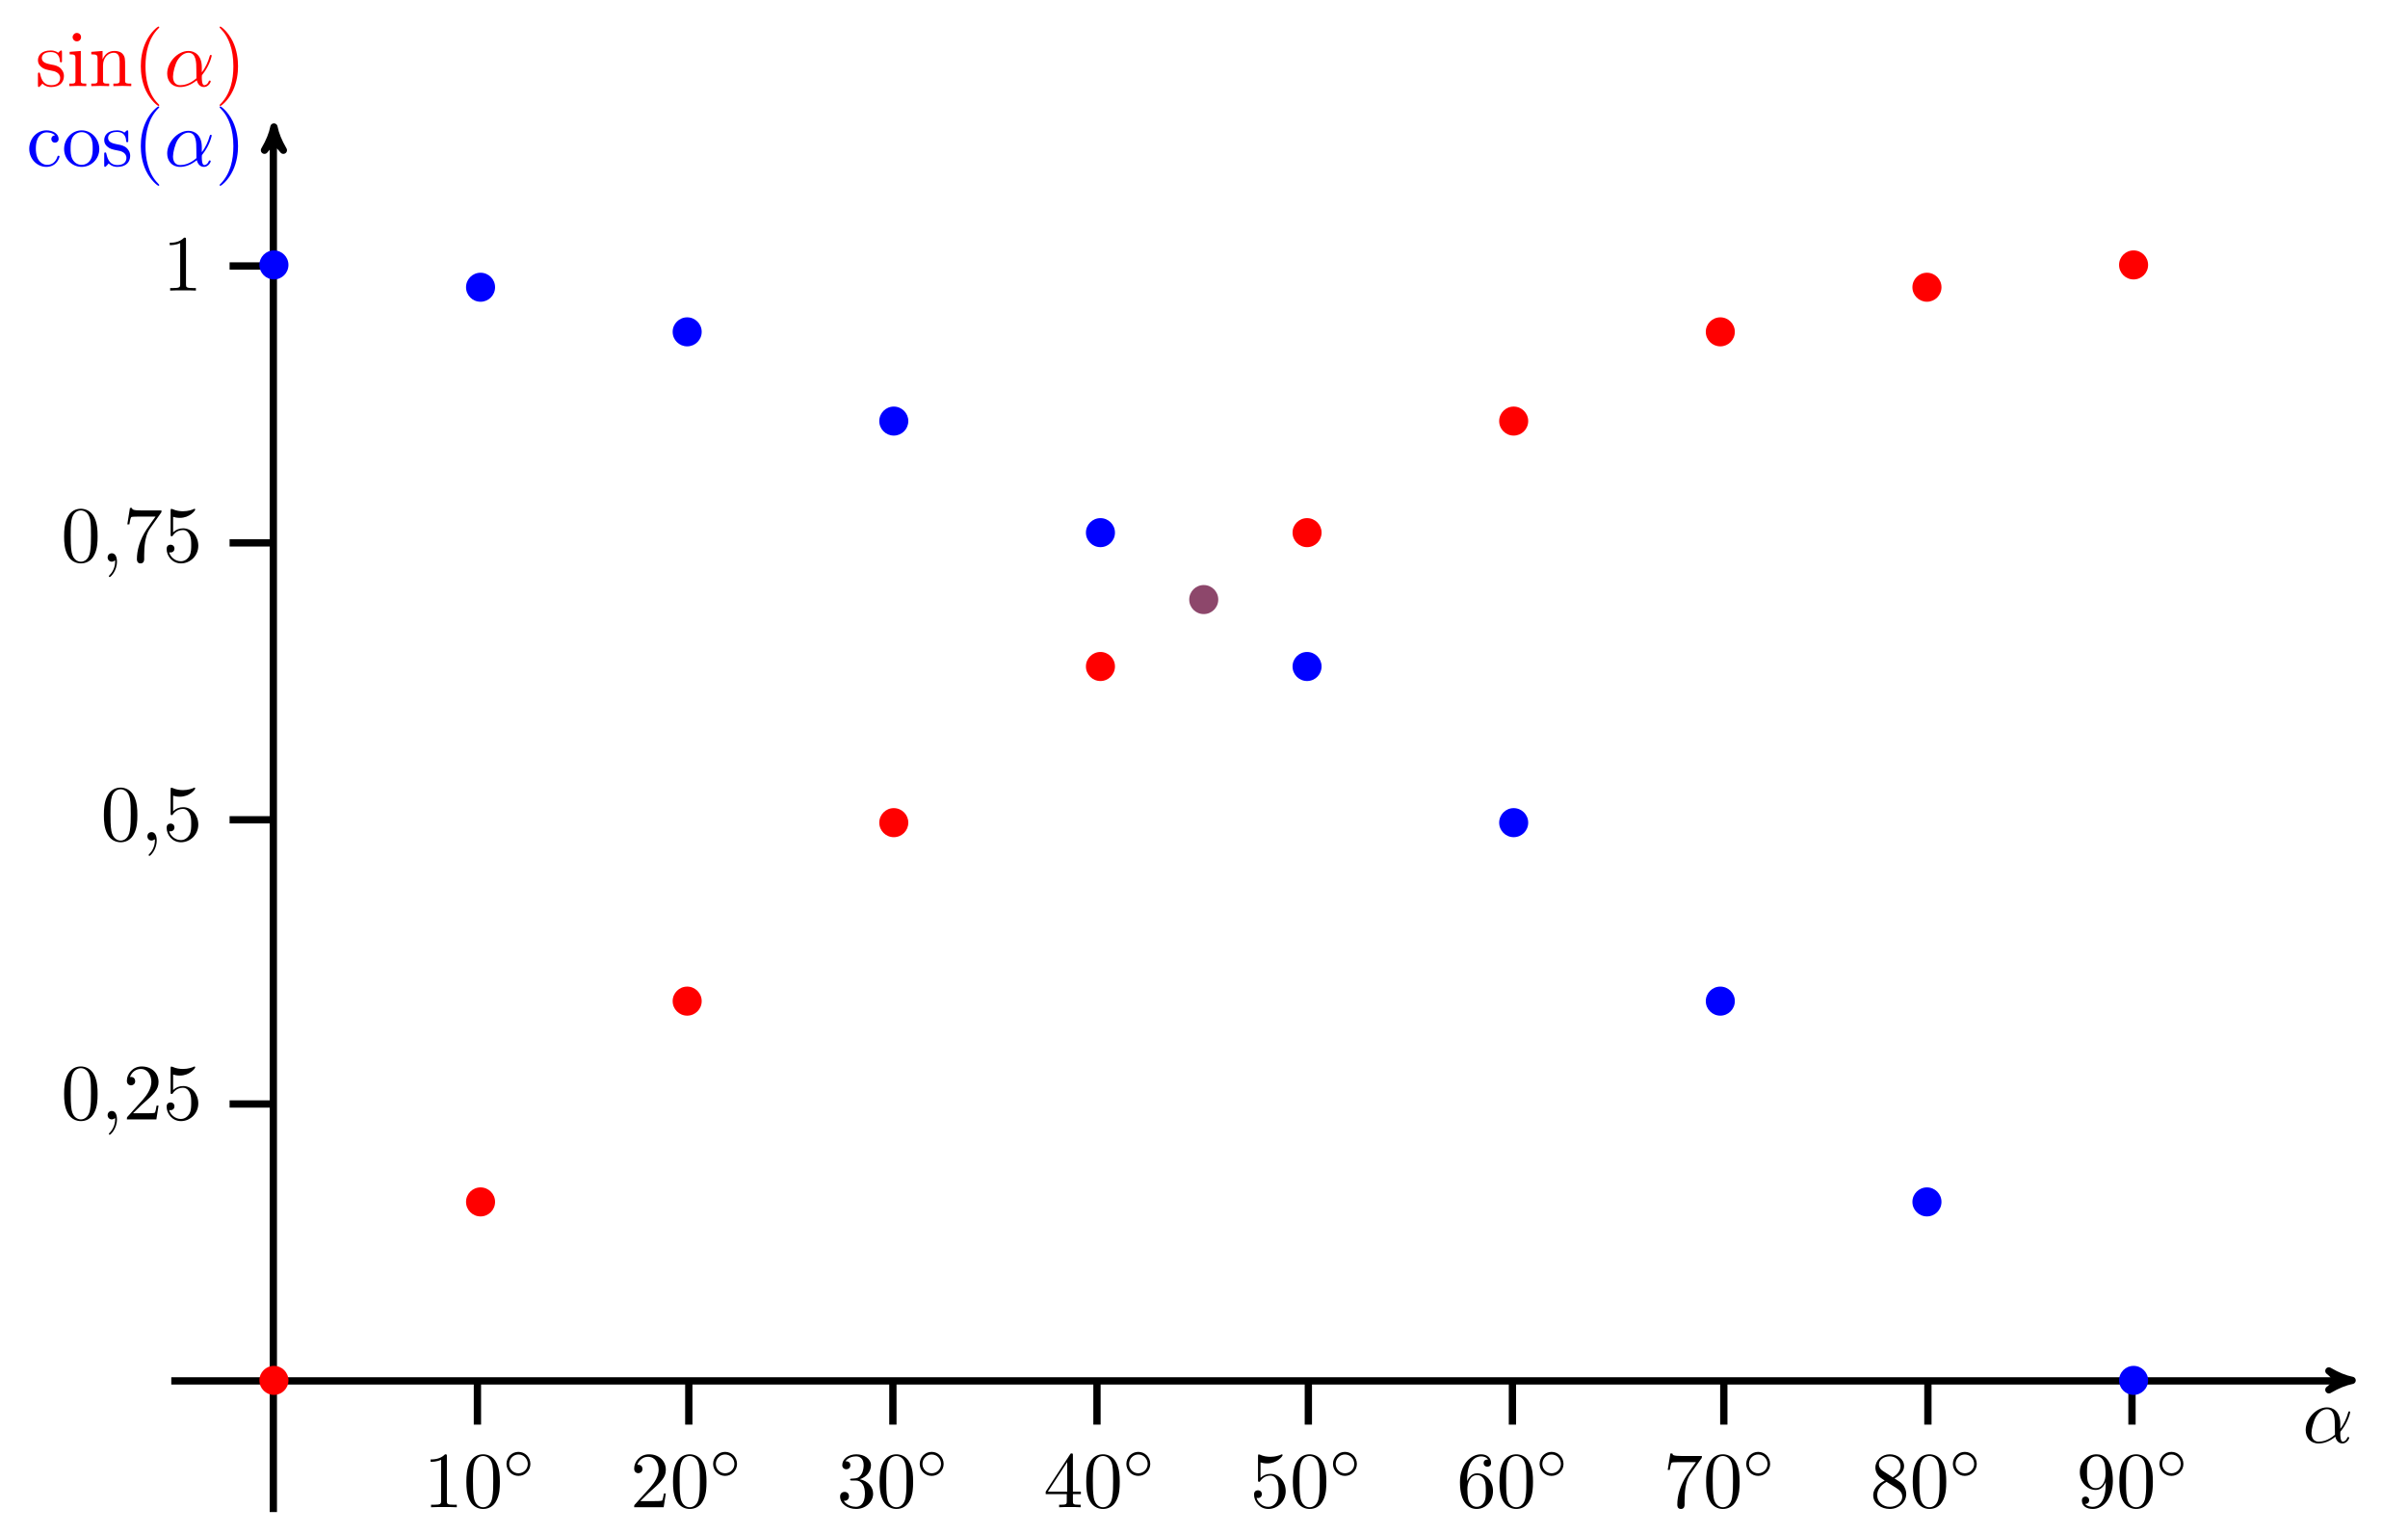 <?xml version="1.0" encoding="UTF-8"?>
<svg xmlns="http://www.w3.org/2000/svg" xmlns:xlink="http://www.w3.org/1999/xlink" width="330.368pt" height="210.476pt" viewBox="0 0 330.368 210.476" version="1.1">
<defs>
<g>
<symbol overflow="visible" id="glyph0-0">
<path style="stroke:none;" d=""/>
</symbol>
<symbol overflow="visible" id="glyph0-1">
<path style="stroke:none;" d="M 3.203 -6.984 C 3.203 -7.234 3.203 -7.266 2.953 -7.266 C 2.281 -6.562 1.312 -6.562 0.969 -6.562 L 0.969 -6.234 C 1.188 -6.234 1.828 -6.234 2.406 -6.516 L 2.406 -0.859 C 2.406 -0.469 2.359 -0.344 1.391 -0.344 L 1.031 -0.344 L 1.031 0 C 1.422 -0.031 2.359 -0.031 2.797 -0.031 C 3.234 -0.031 4.188 -0.031 4.562 0 L 4.562 -0.344 L 4.219 -0.344 C 3.234 -0.344 3.203 -0.453 3.203 -0.859 Z "/>
</symbol>
<symbol overflow="visible" id="glyph0-2">
<path style="stroke:none;" d="M 5.016 -3.484 C 5.016 -4.359 4.969 -5.234 4.578 -6.047 C 4.078 -7.094 3.188 -7.266 2.719 -7.266 C 2.078 -7.266 1.281 -6.984 0.828 -5.969 C 0.484 -5.219 0.422 -4.359 0.422 -3.484 C 0.422 -2.672 0.469 -1.688 0.922 -0.859 C 1.391 0.016 2.188 0.234 2.719 0.234 C 3.297 0.234 4.141 0.016 4.609 -1.031 C 4.969 -1.781 5.016 -2.625 5.016 -3.484 Z M 2.719 0 C 2.297 0 1.641 -0.266 1.453 -1.312 C 1.328 -1.969 1.328 -2.984 1.328 -3.625 C 1.328 -4.312 1.328 -5.031 1.422 -5.625 C 1.625 -6.922 2.438 -7.031 2.719 -7.031 C 3.078 -7.031 3.797 -6.828 4 -5.75 C 4.109 -5.141 4.109 -4.312 4.109 -3.625 C 4.109 -2.797 4.109 -2.062 3.984 -1.359 C 3.828 -0.328 3.203 0 2.719 0 Z "/>
</symbol>
<symbol overflow="visible" id="glyph0-3">
<path style="stroke:none;" d="M 1.391 -0.844 L 2.547 -1.969 C 4.25 -3.469 4.891 -4.062 4.891 -5.141 C 4.891 -6.391 3.922 -7.266 2.578 -7.266 C 1.359 -7.266 0.547 -6.266 0.547 -5.297 C 0.547 -4.672 1.094 -4.672 1.125 -4.672 C 1.312 -4.672 1.688 -4.812 1.688 -5.25 C 1.688 -5.547 1.5 -5.828 1.109 -5.828 C 1.031 -5.828 1 -5.828 0.969 -5.812 C 1.219 -6.516 1.812 -6.922 2.438 -6.922 C 3.438 -6.922 3.906 -6.047 3.906 -5.141 C 3.906 -4.281 3.359 -3.406 2.766 -2.734 L 0.672 -0.406 C 0.547 -0.281 0.547 -0.266 0.547 0 L 4.594 0 L 4.891 -1.891 L 4.625 -1.891 C 4.562 -1.578 4.5 -1.094 4.391 -0.922 C 4.312 -0.844 3.594 -0.844 3.344 -0.844 Z "/>
</symbol>
<symbol overflow="visible" id="glyph0-4">
<path style="stroke:none;" d="M 3.156 -3.844 C 4.062 -4.141 4.688 -4.891 4.688 -5.766 C 4.688 -6.656 3.734 -7.266 2.688 -7.266 C 1.578 -7.266 0.75 -6.609 0.75 -5.781 C 0.75 -5.422 1 -5.219 1.312 -5.219 C 1.641 -5.219 1.859 -5.453 1.859 -5.766 C 1.859 -6.312 1.359 -6.312 1.188 -6.312 C 1.531 -6.844 2.25 -6.984 2.641 -6.984 C 3.094 -6.984 3.688 -6.75 3.688 -5.766 C 3.688 -5.641 3.672 -5 3.375 -4.531 C 3.047 -4 2.688 -3.969 2.406 -3.953 C 2.328 -3.953 2.062 -3.922 1.984 -3.922 C 1.891 -3.922 1.828 -3.906 1.828 -3.797 C 1.828 -3.672 1.891 -3.672 2.078 -3.672 L 2.562 -3.672 C 3.453 -3.672 3.859 -2.938 3.859 -1.859 C 3.859 -0.375 3.109 -0.062 2.625 -0.062 C 2.156 -0.062 1.344 -0.25 0.953 -0.891 C 1.344 -0.844 1.672 -1.078 1.672 -1.5 C 1.672 -1.891 1.391 -2.109 1.062 -2.109 C 0.812 -2.109 0.453 -1.953 0.453 -1.469 C 0.453 -0.484 1.469 0.234 2.656 0.234 C 3.984 0.234 4.984 -0.75 4.984 -1.859 C 4.984 -2.766 4.297 -3.609 3.156 -3.844 Z "/>
</symbol>
<symbol overflow="visible" id="glyph0-5">
<path style="stroke:none;" d="M 3.203 -1.797 L 3.203 -0.844 C 3.203 -0.453 3.188 -0.344 2.375 -0.344 L 2.156 -0.344 L 2.156 0 C 2.594 -0.031 3.156 -0.031 3.625 -0.031 C 4.078 -0.031 4.656 -0.031 5.109 0 L 5.109 -0.344 L 4.875 -0.344 C 4.062 -0.344 4.047 -0.453 4.047 -0.844 L 4.047 -1.797 L 5.141 -1.797 L 5.141 -2.141 L 4.047 -2.141 L 4.047 -7.094 C 4.047 -7.312 4.047 -7.391 3.875 -7.391 C 3.781 -7.391 3.734 -7.391 3.656 -7.25 L 0.312 -2.141 L 0.312 -1.797 Z M 3.266 -2.141 L 0.609 -2.141 L 3.266 -6.203 Z "/>
</symbol>
<symbol overflow="visible" id="glyph0-6">
<path style="stroke:none;" d="M 4.891 -2.188 C 4.891 -3.484 4 -4.578 2.828 -4.578 C 2.297 -4.578 1.828 -4.406 1.438 -4.031 L 1.438 -6.156 C 1.656 -6.078 2.016 -6.016 2.359 -6.016 C 3.703 -6.016 4.469 -7 4.469 -7.141 C 4.469 -7.203 4.438 -7.266 4.359 -7.266 C 4.359 -7.266 4.328 -7.266 4.281 -7.234 C 4.062 -7.125 3.516 -6.922 2.797 -6.922 C 2.359 -6.922 1.859 -6.984 1.344 -7.219 C 1.25 -7.25 1.234 -7.25 1.203 -7.25 C 1.094 -7.25 1.094 -7.172 1.094 -6.984 L 1.094 -3.766 C 1.094 -3.562 1.094 -3.484 1.25 -3.484 C 1.328 -3.484 1.359 -3.516 1.391 -3.578 C 1.516 -3.75 1.922 -4.344 2.797 -4.344 C 3.375 -4.344 3.641 -3.844 3.734 -3.641 C 3.906 -3.234 3.922 -2.812 3.922 -2.266 C 3.922 -1.891 3.922 -1.234 3.672 -0.781 C 3.406 -0.344 3 -0.062 2.5 -0.062 C 1.703 -0.062 1.078 -0.641 0.891 -1.281 C 0.922 -1.281 0.953 -1.266 1.078 -1.266 C 1.438 -1.266 1.625 -1.531 1.625 -1.797 C 1.625 -2.062 1.438 -2.328 1.078 -2.328 C 0.922 -2.328 0.547 -2.25 0.547 -1.75 C 0.547 -0.812 1.297 0.234 2.516 0.234 C 3.781 0.234 4.891 -0.812 4.891 -2.188 Z "/>
</symbol>
<symbol overflow="visible" id="glyph0-7">
<path style="stroke:none;" d="M 1.438 -3.578 L 1.438 -3.844 C 1.438 -6.594 2.797 -6.984 3.344 -6.984 C 3.609 -6.984 4.062 -6.922 4.312 -6.547 C 4.141 -6.547 3.703 -6.547 3.703 -6.062 C 3.703 -5.719 3.969 -5.562 4.203 -5.562 C 4.391 -5.562 4.719 -5.656 4.719 -6.078 C 4.719 -6.734 4.234 -7.266 3.328 -7.266 C 1.938 -7.266 0.453 -5.859 0.453 -3.453 C 0.453 -0.531 1.719 0.234 2.734 0.234 C 3.953 0.234 4.984 -0.781 4.984 -2.219 C 4.984 -3.609 4.016 -4.656 2.797 -4.656 C 2.062 -4.656 1.656 -4.094 1.438 -3.578 Z M 2.734 -0.062 C 2.047 -0.062 1.719 -0.719 1.656 -0.891 C 1.469 -1.391 1.469 -2.266 1.469 -2.469 C 1.469 -3.312 1.812 -4.406 2.797 -4.406 C 2.969 -4.406 3.469 -4.406 3.812 -3.734 C 4 -3.328 4 -2.766 4 -2.234 C 4 -1.719 4 -1.172 3.812 -0.781 C 3.484 -0.125 2.984 -0.062 2.734 -0.062 Z "/>
</symbol>
<symbol overflow="visible" id="glyph0-8">
<path style="stroke:none;" d="M 5.188 -6.641 C 5.297 -6.766 5.297 -6.797 5.297 -7.031 L 2.641 -7.031 C 1.312 -7.031 1.281 -7.172 1.25 -7.375 L 0.969 -7.375 L 0.609 -5.125 L 0.891 -5.125 C 0.922 -5.297 1.016 -5.984 1.156 -6.125 C 1.234 -6.188 2.078 -6.188 2.219 -6.188 L 4.484 -6.188 C 4.359 -6.016 3.5 -4.828 3.266 -4.453 C 2.281 -2.984 1.922 -1.469 1.922 -0.359 C 1.922 -0.25 1.922 0.234 2.422 0.234 C 2.922 0.234 2.922 -0.25 2.922 -0.359 L 2.922 -0.922 C 2.922 -1.516 2.953 -2.109 3.047 -2.703 C 3.094 -2.953 3.234 -3.891 3.719 -4.562 Z "/>
</symbol>
<symbol overflow="visible" id="glyph0-9">
<path style="stroke:none;" d="M 1.781 -4.984 C 1.281 -5.312 1.234 -5.688 1.234 -5.875 C 1.234 -6.531 1.938 -6.984 2.719 -6.984 C 3.516 -6.984 4.203 -6.422 4.203 -5.641 C 4.203 -5.016 3.781 -4.5 3.125 -4.109 Z M 3.375 -3.953 C 4.156 -4.359 4.688 -4.922 4.688 -5.641 C 4.688 -6.641 3.719 -7.266 2.719 -7.266 C 1.641 -7.266 0.75 -6.453 0.75 -5.438 C 0.75 -5.25 0.781 -4.75 1.234 -4.25 C 1.359 -4.109 1.75 -3.844 2.031 -3.656 C 1.391 -3.344 0.453 -2.719 0.453 -1.641 C 0.453 -0.484 1.578 0.234 2.719 0.234 C 3.953 0.234 4.984 -0.672 4.984 -1.828 C 4.984 -2.219 4.859 -2.719 4.453 -3.172 C 4.25 -3.406 4.062 -3.516 3.375 -3.953 Z M 2.281 -3.484 L 3.625 -2.641 C 3.922 -2.438 4.438 -2.109 4.438 -1.438 C 4.438 -0.625 3.625 -0.062 2.719 -0.062 C 1.781 -0.062 1 -0.734 1 -1.641 C 1 -2.281 1.359 -2.984 2.281 -3.484 Z "/>
</symbol>
<symbol overflow="visible" id="glyph0-10">
<path style="stroke:none;" d="M 4 -3.469 L 4 -3.125 C 4 -0.562 2.875 -0.062 2.234 -0.062 C 2.047 -0.062 1.469 -0.094 1.172 -0.453 C 1.641 -0.453 1.734 -0.781 1.734 -0.953 C 1.734 -1.297 1.469 -1.469 1.234 -1.469 C 1.062 -1.469 0.734 -1.359 0.734 -0.938 C 0.734 -0.203 1.312 0.234 2.25 0.234 C 3.656 0.234 4.984 -1.25 4.984 -3.594 C 4.984 -6.516 3.734 -7.266 2.766 -7.266 C 2.156 -7.266 1.625 -7.062 1.156 -6.578 C 0.703 -6.078 0.453 -5.625 0.453 -4.812 C 0.453 -3.453 1.422 -2.375 2.641 -2.375 C 3.297 -2.375 3.75 -2.828 4 -3.469 Z M 2.656 -2.625 C 2.469 -2.625 1.969 -2.625 1.641 -3.312 C 1.438 -3.719 1.438 -4.266 1.438 -4.797 C 1.438 -5.391 1.438 -5.906 1.672 -6.297 C 1.969 -6.844 2.375 -6.984 2.766 -6.984 C 3.266 -6.984 3.625 -6.625 3.812 -6.125 C 3.938 -5.781 3.984 -5.094 3.984 -4.594 C 3.984 -3.688 3.609 -2.625 2.656 -2.625 Z "/>
</symbol>
<symbol overflow="visible" id="glyph0-11">
<path style="stroke:none;" d="M 1.281 -2.375 C 1.281 -4.156 2.172 -4.609 2.75 -4.609 C 2.844 -4.609 3.531 -4.609 3.922 -4.203 C 3.469 -4.172 3.406 -3.844 3.406 -3.703 C 3.406 -3.422 3.594 -3.203 3.906 -3.203 C 4.188 -3.203 4.406 -3.391 4.406 -3.719 C 4.406 -4.453 3.578 -4.891 2.734 -4.891 C 1.375 -4.891 0.375 -3.703 0.375 -2.359 C 0.375 -0.953 1.453 0.125 2.719 0.125 C 4.172 0.125 4.531 -1.188 4.531 -1.297 C 4.531 -1.406 4.422 -1.406 4.391 -1.406 C 4.281 -1.406 4.266 -1.359 4.25 -1.297 C 3.922 -0.281 3.219 -0.156 2.812 -0.156 C 2.234 -0.156 1.281 -0.625 1.281 -2.375 Z "/>
</symbol>
<symbol overflow="visible" id="glyph0-12">
<path style="stroke:none;" d="M 5.141 -2.328 C 5.141 -3.734 4.047 -4.891 2.719 -4.891 C 1.359 -4.891 0.312 -3.703 0.312 -2.328 C 0.312 -0.922 1.438 0.125 2.719 0.125 C 4.031 0.125 5.141 -0.953 5.141 -2.328 Z M 2.719 -0.156 C 2.25 -0.156 1.781 -0.375 1.484 -0.891 C 1.203 -1.359 1.203 -2.031 1.203 -2.422 C 1.203 -2.844 1.203 -3.438 1.469 -3.922 C 1.766 -4.422 2.281 -4.641 2.719 -4.641 C 3.203 -4.641 3.672 -4.406 3.953 -3.938 C 4.234 -3.469 4.234 -2.828 4.234 -2.422 C 4.234 -2.031 4.234 -1.438 3.984 -0.953 C 3.75 -0.469 3.266 -0.156 2.719 -0.156 Z "/>
</symbol>
<symbol overflow="visible" id="glyph0-13">
<path style="stroke:none;" d="M 2.266 -2.109 C 2.516 -2.078 3.406 -1.891 3.406 -1.109 C 3.406 -0.562 3.016 -0.125 2.172 -0.125 C 1.25 -0.125 0.859 -0.734 0.656 -1.672 C 0.625 -1.812 0.609 -1.859 0.5 -1.859 C 0.359 -1.859 0.359 -1.781 0.359 -1.578 L 0.359 -0.141 C 0.359 0.047 0.359 0.125 0.484 0.125 C 0.531 0.125 0.547 0.109 0.75 -0.094 C 0.781 -0.125 0.781 -0.141 0.969 -0.344 C 1.453 0.109 1.938 0.125 2.172 0.125 C 3.422 0.125 3.922 -0.609 3.922 -1.391 C 3.922 -1.969 3.594 -2.297 3.469 -2.438 C 3.109 -2.781 2.688 -2.875 2.219 -2.953 C 1.609 -3.078 0.891 -3.219 0.891 -3.844 C 0.891 -4.234 1.172 -4.672 2.109 -4.672 C 3.297 -4.672 3.359 -3.703 3.375 -3.359 C 3.391 -3.266 3.484 -3.266 3.516 -3.266 C 3.656 -3.266 3.656 -3.312 3.656 -3.516 L 3.656 -4.625 C 3.656 -4.812 3.656 -4.891 3.531 -4.891 C 3.484 -4.891 3.453 -4.891 3.312 -4.75 C 3.281 -4.719 3.172 -4.609 3.125 -4.578 C 2.719 -4.891 2.266 -4.891 2.109 -4.891 C 0.781 -4.891 0.359 -4.156 0.359 -3.547 C 0.359 -3.156 0.531 -2.859 0.828 -2.625 C 1.172 -2.328 1.484 -2.266 2.266 -2.109 Z "/>
</symbol>
<symbol overflow="visible" id="glyph0-14">
<path style="stroke:none;" d="M 3.609 2.625 C 3.609 2.578 3.609 2.562 3.422 2.375 C 2.062 1 1.719 -1.062 1.719 -2.719 C 1.719 -4.625 2.125 -6.516 3.469 -7.891 C 3.609 -8.016 3.609 -8.031 3.609 -8.078 C 3.609 -8.141 3.562 -8.172 3.5 -8.172 C 3.391 -8.172 2.406 -7.438 1.766 -6.047 C 1.203 -4.859 1.078 -3.641 1.078 -2.719 C 1.078 -1.875 1.203 -0.562 1.797 0.672 C 2.453 2.016 3.391 2.719 3.5 2.719 C 3.562 2.719 3.609 2.688 3.609 2.625 Z "/>
</symbol>
<symbol overflow="visible" id="glyph0-15">
<path style="stroke:none;" d="M 3.156 -2.719 C 3.156 -3.578 3.031 -4.891 2.438 -6.125 C 1.781 -7.469 0.844 -8.172 0.734 -8.172 C 0.672 -8.172 0.625 -8.141 0.625 -8.078 C 0.625 -8.031 0.625 -8.016 0.828 -7.812 C 1.891 -6.734 2.516 -5 2.516 -2.719 C 2.516 -0.859 2.109 1.062 0.766 2.438 C 0.625 2.562 0.625 2.578 0.625 2.625 C 0.625 2.688 0.672 2.719 0.734 2.719 C 0.844 2.719 1.828 1.984 2.469 0.594 C 3.016 -0.594 3.156 -1.812 3.156 -2.719 Z "/>
</symbol>
<symbol overflow="visible" id="glyph0-16">
<path style="stroke:none;" d="M 1.938 -4.828 L 0.406 -4.703 L 0.406 -4.359 C 1.109 -4.359 1.203 -4.297 1.203 -3.766 L 1.203 -0.828 C 1.203 -0.344 1.094 -0.344 0.359 -0.344 L 0.359 0 C 0.703 -0.016 1.297 -0.031 1.562 -0.031 C 1.938 -0.031 2.328 -0.016 2.688 0 L 2.688 -0.344 C 1.969 -0.344 1.938 -0.391 1.938 -0.812 Z M 1.969 -6.719 C 1.969 -7.062 1.703 -7.297 1.391 -7.297 C 1.062 -7.297 0.812 -7 0.812 -6.719 C 0.812 -6.422 1.062 -6.141 1.391 -6.141 C 1.703 -6.141 1.969 -6.375 1.969 -6.719 Z "/>
</symbol>
<symbol overflow="visible" id="glyph0-17">
<path style="stroke:none;" d="M 1.203 -3.75 L 1.203 -0.828 C 1.203 -0.344 1.078 -0.344 0.344 -0.344 L 0.344 0 C 0.734 -0.016 1.281 -0.031 1.578 -0.031 C 1.859 -0.031 2.438 -0.016 2.797 0 L 2.797 -0.344 C 2.078 -0.344 1.953 -0.344 1.953 -0.828 L 1.953 -2.828 C 1.953 -3.969 2.719 -4.578 3.422 -4.578 C 4.109 -4.578 4.234 -3.984 4.234 -3.375 L 4.234 -0.828 C 4.234 -0.344 4.109 -0.344 3.375 -0.344 L 3.375 0 C 3.766 -0.016 4.312 -0.031 4.609 -0.031 C 4.891 -0.031 5.469 -0.016 5.828 0 L 5.828 -0.344 C 5.266 -0.344 5 -0.344 4.984 -0.672 L 4.984 -2.75 C 4.984 -3.688 4.984 -4.031 4.641 -4.422 C 4.5 -4.609 4.141 -4.828 3.5 -4.828 C 2.703 -4.828 2.188 -4.359 1.891 -3.672 L 1.891 -4.828 L 0.344 -4.703 L 0.344 -4.359 C 1.109 -4.359 1.203 -4.281 1.203 -3.75 Z "/>
</symbol>
<symbol overflow="visible" id="glyph1-0">
<path style="stroke:none;" d=""/>
</symbol>
<symbol overflow="visible" id="glyph1-1">
<path style="stroke:none;" d="M 3.75 -1.984 C 3.75 -2.906 3.016 -3.641 2.109 -3.641 C 1.203 -3.641 0.469 -2.906 0.469 -1.984 C 0.469 -1.078 1.203 -0.344 2.109 -0.344 C 3.016 -0.344 3.75 -1.078 3.75 -1.984 Z M 2.109 -0.703 C 1.406 -0.703 0.844 -1.281 0.844 -1.984 C 0.844 -2.703 1.406 -3.281 2.109 -3.281 C 2.828 -3.281 3.391 -2.703 3.391 -1.984 C 3.391 -1.281 2.828 -0.703 2.109 -0.703 Z "/>
</symbol>
<symbol overflow="visible" id="glyph2-0">
<path style="stroke:none;" d=""/>
</symbol>
<symbol overflow="visible" id="glyph2-1">
<path style="stroke:none;" d="M 2.219 -0.016 C 2.219 -0.734 1.938 -1.156 1.516 -1.156 C 1.156 -1.156 0.938 -0.891 0.938 -0.578 C 0.938 -0.281 1.156 0 1.516 0 C 1.641 0 1.781 -0.047 1.891 -0.141 C 1.938 -0.156 1.938 -0.172 1.953 -0.172 C 1.969 -0.172 1.969 -0.156 1.969 -0.016 C 1.969 0.797 1.594 1.453 1.234 1.812 C 1.109 1.938 1.109 1.953 1.109 1.984 C 1.109 2.062 1.172 2.109 1.219 2.109 C 1.344 2.109 2.219 1.266 2.219 -0.016 Z "/>
</symbol>
<symbol overflow="visible" id="glyph2-2">
<path style="stroke:none;" d="M 5.203 -2.578 C 5.203 -4.281 4.188 -4.828 3.375 -4.828 C 1.891 -4.828 0.453 -3.266 0.453 -1.719 C 0.453 -0.703 1.094 0.125 2.219 0.125 C 2.906 0.125 3.688 -0.125 4.516 -0.797 C 4.656 -0.219 5.016 0.125 5.5 0.125 C 6.078 0.125 6.422 -0.484 6.422 -0.656 C 6.422 -0.734 6.359 -0.766 6.297 -0.766 C 6.219 -0.766 6.188 -0.734 6.156 -0.656 C 5.953 -0.125 5.562 -0.125 5.547 -0.125 C 5.203 -0.125 5.203 -0.969 5.203 -1.234 C 5.203 -1.469 5.203 -1.484 5.312 -1.609 C 6.344 -2.906 6.562 -4.172 6.562 -4.172 C 6.562 -4.203 6.547 -4.281 6.438 -4.281 C 6.328 -4.281 6.328 -4.25 6.266 -4.062 C 6.078 -3.375 5.719 -2.547 5.203 -1.891 Z M 4.469 -1.078 C 3.516 -0.234 2.672 -0.125 2.234 -0.125 C 1.578 -0.125 1.25 -0.609 1.25 -1.312 C 1.25 -1.844 1.531 -3.016 1.891 -3.578 C 2.406 -4.375 2.984 -4.578 3.375 -4.578 C 4.453 -4.578 4.453 -3.156 4.453 -2.297 C 4.453 -1.891 4.453 -1.266 4.469 -1.078 Z "/>
</symbol>
</g>
</defs>
<g id="surface1">
<path style="fill:none;stroke-width:1;stroke-linecap:butt;stroke-linejoin:miter;stroke:rgb(0%,0%,0%);stroke-opacity:1;stroke-miterlimit:10;" d="M -14.081 -0.071 L 283.919 -0.071 " transform="matrix(1,0,0,-1,37.581,189.429)"/>
<path style="fill-rule:nonzero;fill:rgb(0%,0%,0%);fill-opacity:1;stroke-width:1;stroke-linecap:butt;stroke-linejoin:round;stroke:rgb(0%,0%,0%);stroke-opacity:1;stroke-miterlimit:10;" d="M 0.795 -0.001 C -0.201 0.199 -1.197 0.597 -2.392 1.296 C -1.197 0.398 -1.197 -0.399 -2.392 -1.294 C -1.197 -0.598 -0.201 -0.2 0.795 -0.001 Z " transform="matrix(1,0,0,-1,321.904,189.429)"/>
<path style="fill:none;stroke-width:1;stroke-linecap:butt;stroke-linejoin:miter;stroke:rgb(0%,0%,0%);stroke-opacity:1;stroke-miterlimit:10;" d="M 27.919 -0.071 L 27.919 -6.071 " transform="matrix(1,0,0,-1,37.581,189.429)"/>
<g style="fill:rgb(0%,0%,0%);fill-opacity:1;">
  <use xlink:href="#glyph0-1" x="58.108" y="206.84"/>
  <use xlink:href="#glyph0-2" x="63.563" y="206.84"/>
</g>
<g style="fill:rgb(0%,0%,0%);fill-opacity:1;">
  <use xlink:href="#glyph1-1" x="69.018" y="202.881"/>
</g>
<path style="fill:none;stroke-width:1;stroke-linecap:butt;stroke-linejoin:miter;stroke:rgb(0%,0%,0%);stroke-opacity:1;stroke-miterlimit:10;" d="M 56.919 -0.071 L 56.919 -6.071 " transform="matrix(1,0,0,-1,37.581,189.429)"/>
<g style="fill:rgb(0%,0%,0%);fill-opacity:1;">
  <use xlink:href="#glyph0-3" x="86.457" y="206.84"/>
  <use xlink:href="#glyph0-2" x="91.912" y="206.84"/>
</g>
<g style="fill:rgb(0%,0%,0%);fill-opacity:1;">
  <use xlink:href="#glyph1-1" x="97.366" y="202.881"/>
</g>
<path style="fill:none;stroke-width:1;stroke-linecap:butt;stroke-linejoin:miter;stroke:rgb(0%,0%,0%);stroke-opacity:1;stroke-miterlimit:10;" d="M 84.919 -0.071 L 84.919 -6.071 " transform="matrix(1,0,0,-1,37.581,189.429)"/>
<g style="fill:rgb(0%,0%,0%);fill-opacity:1;">
  <use xlink:href="#glyph0-4" x="114.805" y="206.84"/>
  <use xlink:href="#glyph0-2" x="120.26" y="206.84"/>
</g>
<g style="fill:rgb(0%,0%,0%);fill-opacity:1;">
  <use xlink:href="#glyph1-1" x="125.714" y="202.881"/>
</g>
<path style="fill:none;stroke-width:1;stroke-linecap:butt;stroke-linejoin:miter;stroke:rgb(0%,0%,0%);stroke-opacity:1;stroke-miterlimit:10;" d="M 112.919 -0.071 L 112.919 -6.071 " transform="matrix(1,0,0,-1,37.581,189.429)"/>
<g style="fill:rgb(0%,0%,0%);fill-opacity:1;">
  <use xlink:href="#glyph0-5" x="143.153" y="206.84"/>
  <use xlink:href="#glyph0-2" x="148.608" y="206.84"/>
</g>
<g style="fill:rgb(0%,0%,0%);fill-opacity:1;">
  <use xlink:href="#glyph1-1" x="154.062" y="202.881"/>
</g>
<path style="fill:none;stroke-width:1;stroke-linecap:butt;stroke-linejoin:miter;stroke:rgb(0%,0%,0%);stroke-opacity:1;stroke-miterlimit:10;" d="M 141.919 -0.071 L 141.919 -6.071 " transform="matrix(1,0,0,-1,37.581,189.429)"/>
<g style="fill:rgb(0%,0%,0%);fill-opacity:1;">
  <use xlink:href="#glyph0-6" x="171.501" y="206.84"/>
  <use xlink:href="#glyph0-2" x="176.956" y="206.84"/>
</g>
<g style="fill:rgb(0%,0%,0%);fill-opacity:1;">
  <use xlink:href="#glyph1-1" x="182.41" y="202.881"/>
</g>
<path style="fill:none;stroke-width:1;stroke-linecap:butt;stroke-linejoin:miter;stroke:rgb(0%,0%,0%);stroke-opacity:1;stroke-miterlimit:10;" d="M 169.919 -0.071 L 169.919 -6.071 " transform="matrix(1,0,0,-1,37.581,189.429)"/>
<g style="fill:rgb(0%,0%,0%);fill-opacity:1;">
  <use xlink:href="#glyph0-7" x="199.849" y="206.84"/>
  <use xlink:href="#glyph0-2" x="205.304" y="206.84"/>
</g>
<g style="fill:rgb(0%,0%,0%);fill-opacity:1;">
  <use xlink:href="#glyph1-1" x="210.758" y="202.881"/>
</g>
<path style="fill:none;stroke-width:1;stroke-linecap:butt;stroke-linejoin:miter;stroke:rgb(0%,0%,0%);stroke-opacity:1;stroke-miterlimit:10;" d="M 198.919 -0.071 L 198.919 -6.071 " transform="matrix(1,0,0,-1,37.581,189.429)"/>
<g style="fill:rgb(0%,0%,0%);fill-opacity:1;">
  <use xlink:href="#glyph0-8" x="228.197" y="206.84"/>
  <use xlink:href="#glyph0-2" x="233.652" y="206.84"/>
</g>
<g style="fill:rgb(0%,0%,0%);fill-opacity:1;">
  <use xlink:href="#glyph1-1" x="239.106" y="202.881"/>
</g>
<path style="fill:none;stroke-width:1;stroke-linecap:butt;stroke-linejoin:miter;stroke:rgb(0%,0%,0%);stroke-opacity:1;stroke-miterlimit:10;" d="M 226.919 -0.071 L 226.919 -6.071 " transform="matrix(1,0,0,-1,37.581,189.429)"/>
<g style="fill:rgb(0%,0%,0%);fill-opacity:1;">
  <use xlink:href="#glyph0-9" x="256.545" y="206.84"/>
  <use xlink:href="#glyph0-2" x="262" y="206.84"/>
</g>
<g style="fill:rgb(0%,0%,0%);fill-opacity:1;">
  <use xlink:href="#glyph1-1" x="267.454" y="202.881"/>
</g>
<path style="fill:none;stroke-width:1;stroke-linecap:butt;stroke-linejoin:miter;stroke:rgb(0%,0%,0%);stroke-opacity:1;stroke-miterlimit:10;" d="M 254.919 -0.071 L 254.919 -6.071 " transform="matrix(1,0,0,-1,37.581,189.429)"/>
<g style="fill:rgb(0%,0%,0%);fill-opacity:1;">
  <use xlink:href="#glyph0-10" x="284.893" y="206.84"/>
  <use xlink:href="#glyph0-2" x="290.348" y="206.84"/>
</g>
<g style="fill:rgb(0%,0%,0%);fill-opacity:1;">
  <use xlink:href="#glyph1-1" x="295.803" y="202.881"/>
</g>
<path style="fill:none;stroke-width:1;stroke-linecap:butt;stroke-linejoin:miter;stroke:rgb(0%,0%,0%);stroke-opacity:1;stroke-miterlimit:10;" d="M -0.081 -18.071 L -0.081 170.929 " transform="matrix(1,0,0,-1,37.581,189.429)"/>
<path style="fill-rule:nonzero;fill:rgb(0%,0%,0%);fill-opacity:1;stroke-width:1;stroke-linecap:butt;stroke-linejoin:round;stroke:rgb(0%,0%,0%);stroke-opacity:1;stroke-miterlimit:10;" d="M 0.798 -0.001 C -0.198 0.198 -1.194 0.597 -2.389 1.296 C -1.194 0.397 -1.194 -0.399 -2.389 -1.294 C -1.194 -0.599 -0.198 -0.2 0.798 -0.001 Z " transform="matrix(0,-1,-1,0,37.581,18.228)"/>
<path style="fill:none;stroke-width:1;stroke-linecap:butt;stroke-linejoin:miter;stroke:rgb(0%,0%,0%);stroke-opacity:1;stroke-miterlimit:10;" d="M -0.081 37.929 L -6.081 37.929 " transform="matrix(1,0,0,-1,37.581,189.429)"/>
<g style="fill:rgb(0%,0%,0%);fill-opacity:1;">
  <use xlink:href="#glyph0-2" x="8.374" y="153.616"/>
</g>
<g style="fill:rgb(0%,0%,0%);fill-opacity:1;">
  <use xlink:href="#glyph2-1" x="13.829" y="153.616"/>
</g>
<g style="fill:rgb(0%,0%,0%);fill-opacity:1;">
  <use xlink:href="#glyph0-3" x="16.859" y="153.616"/>
  <use xlink:href="#glyph0-6" x="22.314" y="153.616"/>
</g>
<path style="fill:none;stroke-width:1;stroke-linecap:butt;stroke-linejoin:miter;stroke:rgb(0%,0%,0%);stroke-opacity:1;stroke-miterlimit:10;" d="M -0.081 76.929 L -6.081 76.929 " transform="matrix(1,0,0,-1,37.581,189.429)"/>
<g style="fill:rgb(0%,0%,0%);fill-opacity:1;">
  <use xlink:href="#glyph0-2" x="13.829" y="115.348"/>
</g>
<g style="fill:rgb(0%,0%,0%);fill-opacity:1;">
  <use xlink:href="#glyph2-1" x="19.283" y="115.348"/>
</g>
<g style="fill:rgb(0%,0%,0%);fill-opacity:1;">
  <use xlink:href="#glyph0-6" x="22.314" y="115.348"/>
</g>
<path style="fill:none;stroke-width:1;stroke-linecap:butt;stroke-linejoin:miter;stroke:rgb(0%,0%,0%);stroke-opacity:1;stroke-miterlimit:10;" d="M -0.081 114.929 L -6.081 114.929 " transform="matrix(1,0,0,-1,37.581,189.429)"/>
<g style="fill:rgb(0%,0%,0%);fill-opacity:1;">
  <use xlink:href="#glyph0-2" x="8.374" y="77.081"/>
</g>
<g style="fill:rgb(0%,0%,0%);fill-opacity:1;">
  <use xlink:href="#glyph2-1" x="13.829" y="77.081"/>
</g>
<g style="fill:rgb(0%,0%,0%);fill-opacity:1;">
  <use xlink:href="#glyph0-8" x="16.859" y="77.081"/>
  <use xlink:href="#glyph0-6" x="22.314" y="77.081"/>
</g>
<path style="fill:none;stroke-width:1;stroke-linecap:butt;stroke-linejoin:miter;stroke:rgb(0%,0%,0%);stroke-opacity:1;stroke-miterlimit:10;" d="M -0.081 152.929 L -6.081 152.929 " transform="matrix(1,0,0,-1,37.581,189.429)"/>
<g style="fill:rgb(0%,0%,0%);fill-opacity:1;">
  <use xlink:href="#glyph0-1" x="22.314" y="39.874"/>
</g>
<g style="fill:rgb(0%,0%,0%);fill-opacity:1;">
  <use xlink:href="#glyph2-2" x="315.878" y="197.961"/>
</g>
<g style="fill:rgb(0%,0%,100%);fill-opacity:1;">
  <use xlink:href="#glyph0-11" x="3.636" y="22.777"/>
  <use xlink:href="#glyph0-12" x="8.484" y="22.777"/>
  <use xlink:href="#glyph0-13" x="13.939" y="22.777"/>
  <use xlink:href="#glyph0-14" x="18.241" y="22.777"/>
</g>
<g style="fill:rgb(0%,0%,100%);fill-opacity:1;">
  <use xlink:href="#glyph2-2" x="22.484" y="22.777"/>
</g>
<g style="fill:rgb(0%,0%,100%);fill-opacity:1;">
  <use xlink:href="#glyph0-15" x="29.503" y="22.777"/>
</g>
<g style="fill:rgb(100%,0%,0%);fill-opacity:1;">
  <use xlink:href="#glyph0-13" x="4.848" y="11.818"/>
  <use xlink:href="#glyph0-16" x="9.151" y="11.818"/>
  <use xlink:href="#glyph0-17" x="12.181" y="11.818"/>
  <use xlink:href="#glyph0-14" x="18.242" y="11.818"/>
</g>
<g style="fill:rgb(100%,0%,0%);fill-opacity:1;">
  <use xlink:href="#glyph2-2" x="22.484" y="11.818"/>
</g>
<g style="fill:rgb(100%,0%,0%);fill-opacity:1;">
  <use xlink:href="#glyph0-15" x="29.503" y="11.818"/>
</g>
<path style=" stroke:none;fill-rule:nonzero;fill:rgb(100%,0%,0%);fill-opacity:1;" d="M 294.711 36.355 C 294.711 35.258 293.816 34.363 292.719 34.363 C 291.617 34.363 290.727 35.258 290.727 36.355 C 290.727 37.457 291.617 38.348 292.719 38.348 C 293.816 38.348 294.711 37.457 294.711 36.355 Z "/>
<path style=" stroke:none;fill-rule:nonzero;fill:rgb(100%,0%,0%);fill-opacity:1;" d="M 266.363 39.418 C 266.363 38.316 265.469 37.426 264.367 37.426 C 263.27 37.426 262.375 38.316 262.375 39.418 C 262.375 40.52 263.27 41.41 264.367 41.41 C 265.469 41.41 266.363 40.52 266.363 39.418 Z "/>
<path style=" stroke:none;fill-rule:nonzero;fill:rgb(100%,0%,0%);fill-opacity:1;" d="M 238.012 45.539 C 238.012 44.441 237.121 43.547 236.02 43.547 C 234.922 43.547 234.027 44.441 234.027 45.539 C 234.027 46.641 234.922 47.531 236.02 47.531 C 237.121 47.531 238.012 46.641 238.012 45.539 Z "/>
<path style=" stroke:none;fill-rule:nonzero;fill:rgb(100%,0%,0%);fill-opacity:1;" d="M 209.664 57.785 C 209.664 56.688 208.773 55.793 207.672 55.793 C 206.57 55.793 205.68 56.688 205.68 57.785 C 205.68 58.887 206.57 59.777 207.672 59.777 C 208.773 59.777 209.664 58.887 209.664 57.785 Z "/>
<path style=" stroke:none;fill-rule:nonzero;fill:rgb(100%,0%,0%);fill-opacity:1;" d="M 181.316 73.094 C 181.316 71.996 180.426 71.102 179.324 71.102 C 178.223 71.102 177.332 71.996 177.332 73.094 C 177.332 74.195 178.223 75.086 179.324 75.086 C 180.426 75.086 181.316 74.195 181.316 73.094 Z "/>
<path style=" stroke:none;fill-rule:nonzero;fill:rgb(100%,0%,0%);fill-opacity:1;" d="M 152.969 91.461 C 152.969 90.363 152.074 89.469 150.977 89.469 C 149.875 89.469 148.984 90.363 148.984 91.461 C 148.984 92.562 149.875 93.457 150.977 93.457 C 152.074 93.457 152.969 92.562 152.969 91.461 Z "/>
<path style=" stroke:none;fill-rule:nonzero;fill:rgb(100%,0%,0%);fill-opacity:1;" d="M 124.617 112.895 C 124.617 111.793 123.727 110.898 122.625 110.898 C 121.527 110.898 120.633 111.793 120.633 112.895 C 120.633 113.992 121.527 114.887 122.625 114.887 C 123.727 114.887 124.617 113.992 124.617 112.895 Z "/>
<path style=" stroke:none;fill-rule:nonzero;fill:rgb(100%,0%,0%);fill-opacity:1;" d="M 96.27 137.387 C 96.27 136.285 95.379 135.391 94.277 135.391 C 93.176 135.391 92.285 136.285 92.285 137.387 C 92.285 138.484 93.176 139.379 94.277 139.379 C 95.379 139.379 96.27 138.484 96.27 137.387 Z "/>
<path style=" stroke:none;fill-rule:nonzero;fill:rgb(100%,0%,0%);fill-opacity:1;" d="M 67.922 164.938 C 67.922 163.836 67.031 162.945 65.93 162.945 C 64.828 162.945 63.938 163.836 63.938 164.938 C 63.938 166.039 64.828 166.93 65.93 166.93 C 67.031 166.93 67.922 166.039 67.922 164.938 Z "/>
<path style=" stroke:none;fill-rule:nonzero;fill:rgb(100%,0%,0%);fill-opacity:1;" d="M 39.574 189.43 C 39.574 188.328 38.68 187.438 37.582 187.438 C 36.48 187.438 35.59 188.328 35.59 189.43 C 35.59 190.531 36.48 191.422 37.582 191.422 C 38.68 191.422 39.574 190.531 39.574 189.43 Z "/>
<path style=" stroke:none;fill-rule:nonzero;fill:rgb(0%,0%,100%);fill-opacity:1;" d="M 39.574 36.355 C 39.574 35.258 38.68 34.363 37.582 34.363 C 36.48 34.363 35.59 35.258 35.59 36.355 C 35.59 37.457 36.48 38.348 37.582 38.348 C 38.68 38.348 39.574 37.457 39.574 36.355 Z "/>
<path style=" stroke:none;fill-rule:nonzero;fill:rgb(0%,0%,100%);fill-opacity:1;" d="M 67.922 39.418 C 67.922 38.316 67.031 37.426 65.93 37.426 C 64.828 37.426 63.938 38.316 63.938 39.418 C 63.938 40.52 64.828 41.41 65.93 41.41 C 67.031 41.41 67.922 40.52 67.922 39.418 Z "/>
<path style=" stroke:none;fill-rule:nonzero;fill:rgb(0%,0%,100%);fill-opacity:1;" d="M 96.27 45.539 C 96.27 44.441 95.379 43.547 94.277 43.547 C 93.176 43.547 92.285 44.441 92.285 45.539 C 92.285 46.641 93.176 47.531 94.277 47.531 C 95.379 47.531 96.27 46.641 96.27 45.539 Z "/>
<path style=" stroke:none;fill-rule:nonzero;fill:rgb(0%,0%,100%);fill-opacity:1;" d="M 124.617 57.785 C 124.617 56.688 123.727 55.793 122.625 55.793 C 121.527 55.793 120.633 56.688 120.633 57.785 C 120.633 58.887 121.527 59.777 122.625 59.777 C 123.727 59.777 124.617 58.887 124.617 57.785 Z "/>
<path style=" stroke:none;fill-rule:nonzero;fill:rgb(0%,0%,100%);fill-opacity:1;" d="M 152.969 73.094 C 152.969 71.996 152.074 71.102 150.977 71.102 C 149.875 71.102 148.984 71.996 148.984 73.094 C 148.984 74.195 149.875 75.086 150.977 75.086 C 152.074 75.086 152.969 74.195 152.969 73.094 Z "/>
<path style=" stroke:none;fill-rule:nonzero;fill:rgb(0%,0%,100%);fill-opacity:1;" d="M 181.316 91.461 C 181.316 90.363 180.426 89.469 179.324 89.469 C 178.223 89.469 177.332 90.363 177.332 91.461 C 177.332 92.562 178.223 93.457 179.324 93.457 C 180.426 93.457 181.316 92.562 181.316 91.461 Z "/>
<path style=" stroke:none;fill-rule:nonzero;fill:rgb(0%,0%,100%);fill-opacity:1;" d="M 209.664 112.895 C 209.664 111.793 208.773 110.898 207.672 110.898 C 206.57 110.898 205.68 111.793 205.68 112.895 C 205.68 113.992 206.57 114.887 207.672 114.887 C 208.773 114.887 209.664 113.992 209.664 112.895 Z "/>
<path style=" stroke:none;fill-rule:nonzero;fill:rgb(0%,0%,100%);fill-opacity:1;" d="M 238.012 137.387 C 238.012 136.285 237.121 135.391 236.02 135.391 C 234.922 135.391 234.027 136.285 234.027 137.387 C 234.027 138.484 234.922 139.379 236.02 139.379 C 237.121 139.379 238.012 138.484 238.012 137.387 Z "/>
<path style=" stroke:none;fill-rule:nonzero;fill:rgb(0%,0%,100%);fill-opacity:1;" d="M 266.363 164.938 C 266.363 163.836 265.469 162.945 264.367 162.945 C 263.27 162.945 262.375 163.836 262.375 164.938 C 262.375 166.039 263.27 166.93 264.367 166.93 C 265.469 166.93 266.363 166.039 266.363 164.938 Z "/>
<path style=" stroke:none;fill-rule:nonzero;fill:rgb(0%,0%,100%);fill-opacity:1;" d="M 294.711 189.43 C 294.711 188.328 293.816 187.438 292.719 187.438 C 291.617 187.438 290.727 188.328 290.727 189.43 C 290.727 190.531 291.617 191.422 292.719 191.422 C 293.816 191.422 294.711 190.531 294.711 189.43 Z "/>
<path style=" stroke:none;fill-rule:nonzero;fill:rgb(55.099%,28.04%,41.862%);fill-opacity:1;" d="M 167.141 82.277 C 167.141 81.18 166.25 80.285 165.148 80.285 C 164.047 80.285 163.156 81.18 163.156 82.277 C 163.156 83.379 164.047 84.27 165.148 84.27 C 166.25 84.27 167.141 83.379 167.141 82.277 Z "/>
</g>
</svg>
